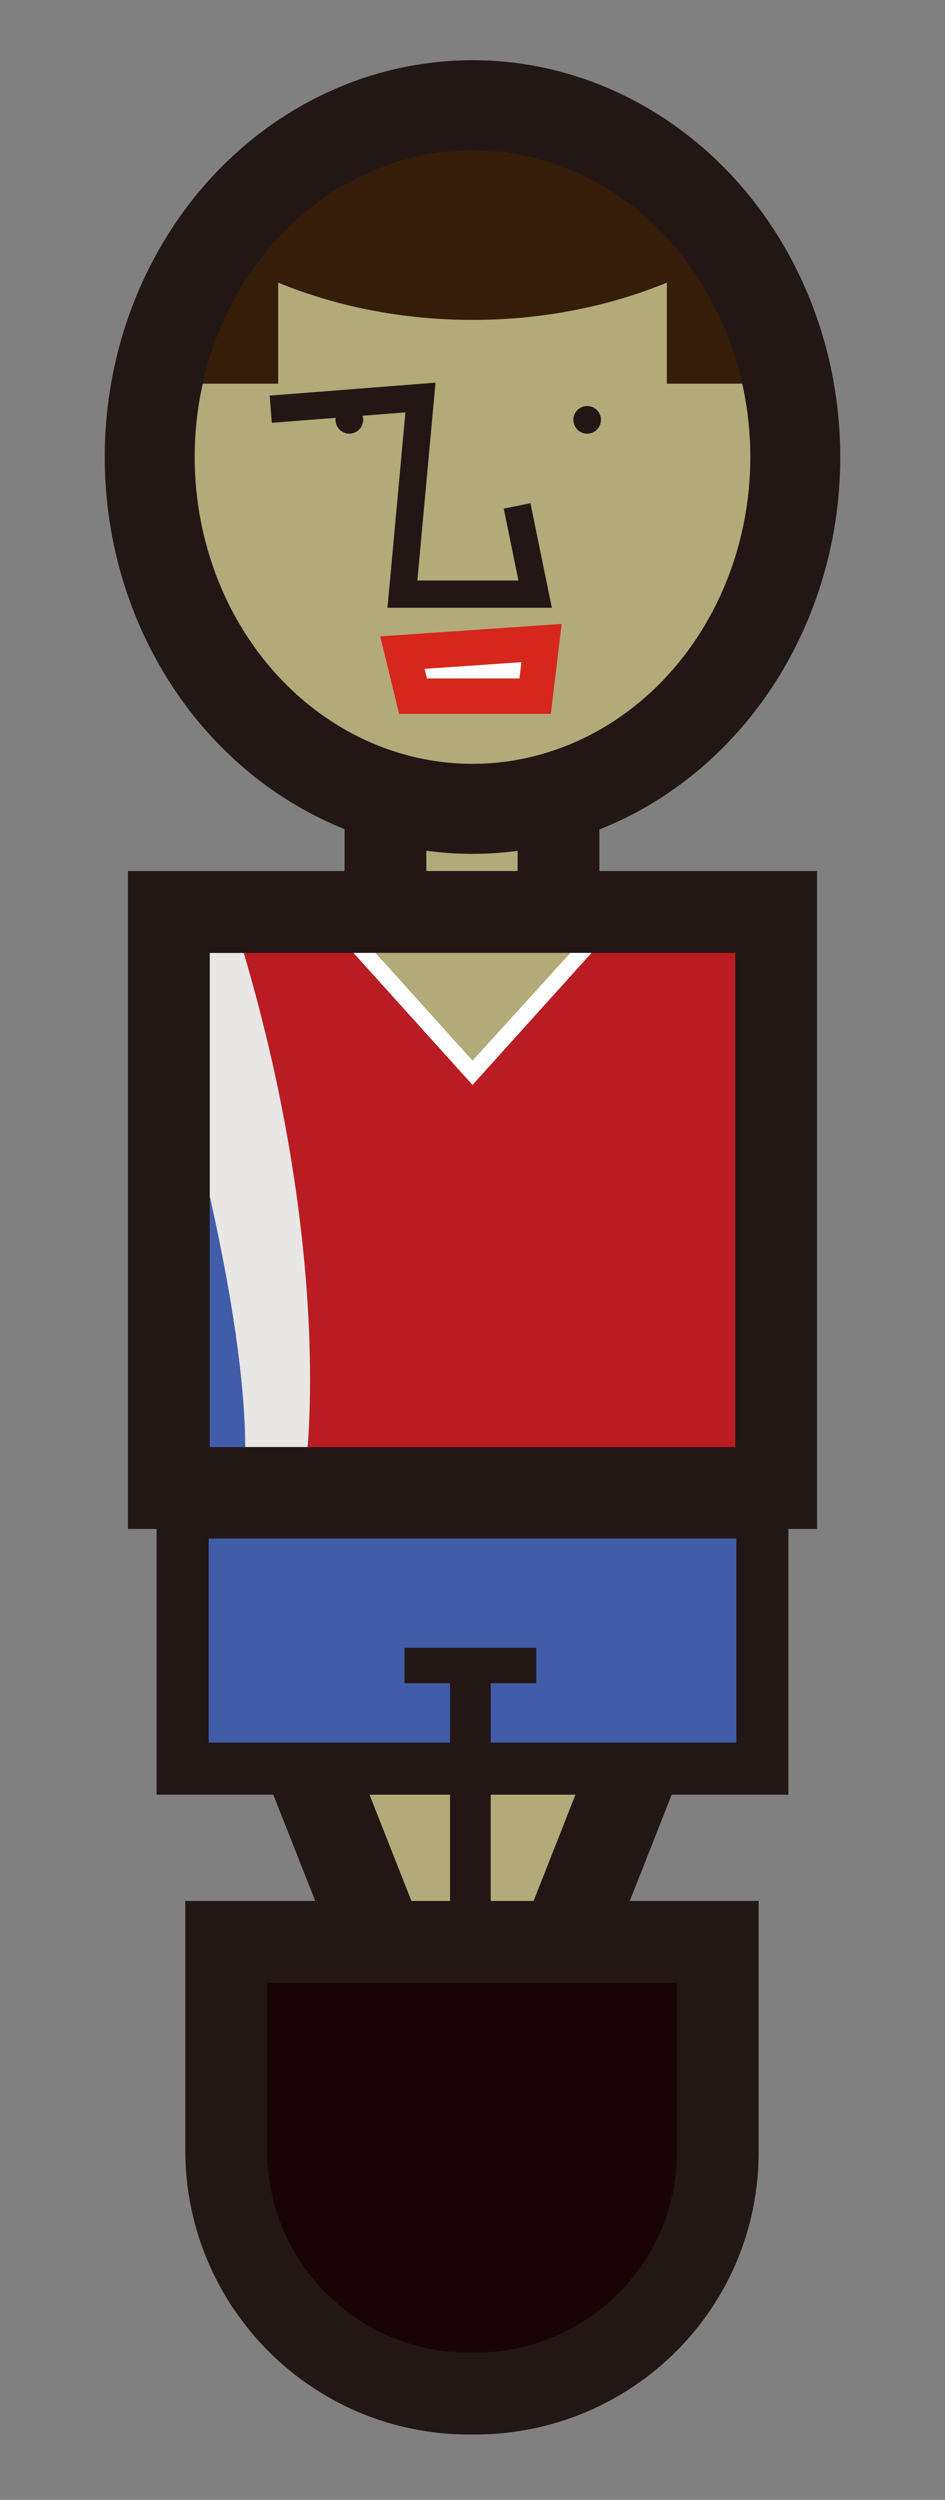 <?xml version="1.0" encoding="utf-8"?>
<!-- Generator: Adobe Illustrator 17.1.0, SVG Export Plug-In . SVG Version: 6.00 Build 0)  -->
<!DOCTYPE svg PUBLIC "-//W3C//DTD SVG 1.1//EN" "http://www.w3.org/Graphics/SVG/1.1/DTD/svg11.dtd">
<svg version="1.1" id="圖層_1" xmlns="http://www.w3.org/2000/svg" xmlns:xlink="http://www.w3.org/1999/xlink" x="0px" y="0px"
	 viewBox="0 0 89 235.2" enable-background="new 0 0 89 235.2" xml:space="preserve">
<rect x="0" y="0" width="89" height="235.2" fill="#808080" stroke="none"/>
<g id="哥斯大黎加">
	
		<rect id="脖子_14_" x="36.3" y="74.8" fill="#B3AA79" stroke="#221714" stroke-width="7.7" stroke-miterlimit="10" width="16.3" height="16.3"/>
	<g id="下身_14_">
		<polygon fill="#B3AA79" stroke="#221714" stroke-width="8.427" stroke-miterlimit="10" points="44.5,204.9 19.2,140.8 69.8,140.8 
					"/>
		
			<rect x="17.2" y="142.3" fill="#415CA8" stroke="#221714" stroke-width="4.903" stroke-miterlimit="10" width="54.6" height="24.1"/>
		<line fill="none" stroke="#221714" stroke-width="3.337" stroke-miterlimit="10" x1="38.1" y1="156.7" x2="50.5" y2="156.7"/>
		<line fill="none" stroke="#221714" stroke-width="3.829" stroke-miterlimit="10" x1="44.3" y1="156.7" x2="44.3" y2="184.6"/>
		<path id="腳_14_" fill="#1A0306" stroke="#221714" stroke-width="7.7" stroke-miterlimit="10" d="M44.7,225.2h-0.5
			c-12.7,0-22.9-10.3-22.9-22.9v-19.6h46.3v19.6C67.7,215,57.4,225.2,44.7,225.2z"/>
	</g>
	<g id="身體_14_">
		<g>
			<defs>
				<rect id="SVGID_1_" x="15.9" y="85.8" width="57.2" height="54.2"/>
			</defs>
			<clipPath id="SVGID_2_">
				<use xlink:href="#SVGID_1_"  overflow="visible"/>
			</clipPath>
			
				<rect x="15.9" y="85.8" clip-path="url(#SVGID_2_)" fill="#E8E7E6" stroke="#221714" stroke-width="7.7" stroke-miterlimit="10" width="57.2" height="54.2"/>
			<path clip-path="url(#SVGID_2_)" fill="#B91C22" d="M22.4,87.8c9.2,29.9,6.4,50.1,6.4,50.1h42l-0.3-50.1
				C70.5,87.8,20.4,81.6,22.4,87.8z"/>
			<polygon clip-path="url(#SVGID_2_)" fill="#B3AA79" stroke="#FFFFFF" stroke-width="2.295" stroke-miterlimit="10" points="
				32.6,88.3 44.5,101.5 56.5,88.3 			"/>
			<polygon clip-path="url(#SVGID_2_)" fill="none" stroke="#B91C22" stroke-width="2.848" stroke-miterlimit="10" points="
				29.7,87.8 44.5,104.2 59.3,87.8 			"/>
			<path clip-path="url(#SVGID_2_)" fill="#415CA8" d="M17.2,102.4c0,0,5.9,20.5,5.9,34s-5.9,0-5.9,0V102.4z"/>
		</g>
		<rect x="15.9" y="85.8" fill="none" stroke="#221714" stroke-width="7.7" stroke-miterlimit="10" width="57.2" height="54.2"/>
	</g>
	<g id="臉_14_">
		<g>
			<defs>
				<ellipse id="SVGID_3_" cx="44.5" cy="43" rx="30.4" ry="33.1"/>
			</defs>
			<clipPath id="SVGID_4_">
				<use xlink:href="#SVGID_3_"  overflow="visible"/>
			</clipPath>
			
				<ellipse clip-path="url(#SVGID_4_)" fill="#B3AA79" stroke="#221714" stroke-width="8.427" stroke-miterlimit="10" cx="44.5" cy="43" rx="30.4" ry="33.1"/>
			<g clip-path="url(#SVGID_4_)">
				<rect x="10" y="22.1" fill="#361D0A" width="16.2" height="14"/>
				<rect x="62.8" y="22.1" fill="#361D0A" width="16.2" height="14"/>
			</g>
			<ellipse clip-path="url(#SVGID_4_)" fill="#361D0A" cx="44.5" cy="2.2" rx="37.7" ry="27.9"/>
		</g>
		<ellipse fill="none" stroke="#221714" stroke-width="8.47" stroke-miterlimit="10" cx="44.5" cy="43" rx="30.4" ry="33.1"/>
		<circle fill="#221714" cx="32.9" cy="39.5" r="1.3"/>
		<polyline fill="none" stroke="#221714" stroke-width="2.567" stroke-miterlimit="10" points="25.5,38.5 39.6,37.4 37.9,55.9 
			50.4,55.9 48.7,47.6 		"/>
		<circle fill="#221714" cx="55.3" cy="39.5" r="1.3"/>
		<polygon fill="#FFFFFF" stroke="#D7261C" stroke-width="3.333" stroke-linecap="square" stroke-miterlimit="10" points="
			37.9,61.4 51,60.5 50.4,65.5 38.9,65.5 		"/>
	</g>
</g>
</svg>
